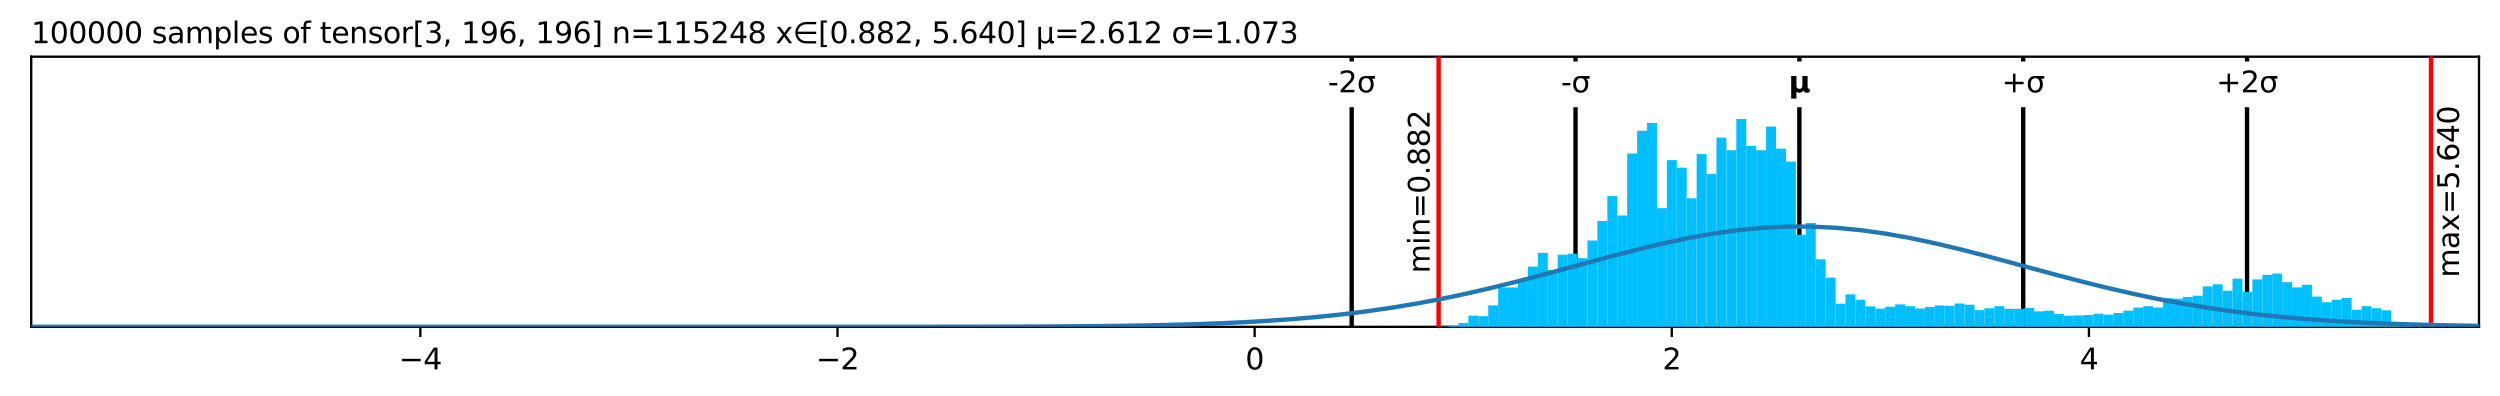 <?xml version="1.0" encoding="utf-8" standalone="no"?>
<!DOCTYPE svg PUBLIC "-//W3C//DTD SVG 1.1//EN"
  "http://www.w3.org/Graphics/SVG/1.1/DTD/svg11.dtd">
<svg xmlns:xlink="http://www.w3.org/1999/xlink" width="856.8pt" height="135.885pt" viewBox="0 0 856.8 135.885" xmlns="http://www.w3.org/2000/svg" version="1.1">
 <defs>
  <style type="text/css">*{stroke-linejoin: round; stroke-linecap: butt}</style>
 </defs>
 <g id="figure_1">
  <g id="patch_1">
   <path d="M 0 135.885 
L 856.8 135.885 
L 856.8 0 
L 0 0 
z
" style="fill: #ffffff"/>
  </g>
  <g id="axes_1">
   <g id="patch_2">
    <path d="M 10.7 112.007 
L 849.6 112.007 
L 849.6 19.427 
L 10.7 19.427 
z
" style="fill: #ffffff"/>
   </g>
   <g id="matplotlib.axis_1">
    <g id="xtick_1">
     <g id="line2d_1">
      <defs>
       <path id="m7f419ce6a4" d="M 0 0 
L 0 3.5 
" style="stroke: #000000; stroke-width: 0.8"/>
      </defs>
      <g>
       <use xlink:href="#m7f419ce6a4" x="144.058" y="112.007" style="stroke: #000000; stroke-width: 0.8"/>
      </g>
     </g>
     <g id="text_1">
      <!-- −4 -->
      <g transform="translate(136.687 126.605) scale(0.1 -0.1)">
       <defs>
        <path id="DejaVuSans-2212" d="M 678 2272 
L 4684 2272 
L 4684 1741 
L 678 1741 
L 678 2272 
z
" transform="scale(0.016)"/>
        <path id="DejaVuSans-34" d="M 2419 4116 
L 825 1625 
L 2419 1625 
L 2419 4116 
z
M 2253 4666 
L 3047 4666 
L 3047 1625 
L 3713 1625 
L 3713 1100 
L 3047 1100 
L 3047 0 
L 2419 0 
L 2419 1100 
L 313 1100 
L 313 1709 
L 2253 4666 
z
" transform="scale(0.016)"/>
       </defs>
       <use xlink:href="#DejaVuSans-2212"/>
       <use xlink:href="#DejaVuSans-34" x="83.789"/>
      </g>
     </g>
    </g>
    <g id="xtick_2">
     <g id="line2d_2">
      <g>
       <use xlink:href="#m7f419ce6a4" x="287.023" y="112.007" style="stroke: #000000; stroke-width: 0.8"/>
      </g>
     </g>
     <g id="text_2">
      <!-- −2 -->
      <g transform="translate(279.652 126.605) scale(0.1 -0.1)">
       <defs>
        <path id="DejaVuSans-32" d="M 1228 531 
L 3431 531 
L 3431 0 
L 469 0 
L 469 531 
Q 828 903 1448 1529 
Q 2069 2156 2228 2338 
Q 2531 2678 2651 2914 
Q 2772 3150 2772 3378 
Q 2772 3750 2511 3984 
Q 2250 4219 1831 4219 
Q 1534 4219 1204 4116 
Q 875 4013 500 3803 
L 500 4441 
Q 881 4594 1212 4672 
Q 1544 4750 1819 4750 
Q 2544 4750 2975 4387 
Q 3406 4025 3406 3419 
Q 3406 3131 3298 2873 
Q 3191 2616 2906 2266 
Q 2828 2175 2409 1742 
Q 1991 1309 1228 531 
z
" transform="scale(0.016)"/>
       </defs>
       <use xlink:href="#DejaVuSans-2212"/>
       <use xlink:href="#DejaVuSans-32" x="83.789"/>
      </g>
     </g>
    </g>
    <g id="xtick_3">
     <g id="line2d_3">
      <g>
       <use xlink:href="#m7f419ce6a4" x="429.989" y="112.007" style="stroke: #000000; stroke-width: 0.8"/>
      </g>
     </g>
     <g id="text_3">
      <!-- 0 -->
      <g transform="translate(426.807 126.605) scale(0.1 -0.1)">
       <defs>
        <path id="DejaVuSans-30" d="M 2034 4250 
Q 1547 4250 1301 3770 
Q 1056 3291 1056 2328 
Q 1056 1369 1301 889 
Q 1547 409 2034 409 
Q 2525 409 2770 889 
Q 3016 1369 3016 2328 
Q 3016 3291 2770 3770 
Q 2525 4250 2034 4250 
z
M 2034 4750 
Q 2819 4750 3233 4129 
Q 3647 3509 3647 2328 
Q 3647 1150 3233 529 
Q 2819 -91 2034 -91 
Q 1250 -91 836 529 
Q 422 1150 422 2328 
Q 422 3509 836 4129 
Q 1250 4750 2034 4750 
z
" transform="scale(0.016)"/>
       </defs>
       <use xlink:href="#DejaVuSans-30"/>
      </g>
     </g>
    </g>
    <g id="xtick_4">
     <g id="line2d_4">
      <g>
       <use xlink:href="#m7f419ce6a4" x="572.954" y="112.007" style="stroke: #000000; stroke-width: 0.8"/>
      </g>
     </g>
     <g id="text_4">
      <!-- 2 -->
      <g transform="translate(569.773 126.605) scale(0.1 -0.1)">
       <use xlink:href="#DejaVuSans-32"/>
      </g>
     </g>
    </g>
    <g id="xtick_5">
     <g id="line2d_5">
      <g>
       <use xlink:href="#m7f419ce6a4" x="715.919" y="112.007" style="stroke: #000000; stroke-width: 0.8"/>
      </g>
     </g>
     <g id="text_5">
      <!-- 4 -->
      <g transform="translate(712.738 126.605) scale(0.1 -0.1)">
       <use xlink:href="#DejaVuSans-34"/>
      </g>
     </g>
    </g>
   </g>
   <g id="matplotlib.axis_2"/>
   <g id="line2d_6">
    <path d="M 463.251 112.007 
L 463.251 19.427 
" clip-path="url(#pe2a850ac14)" style="fill: none; stroke: #000000; stroke-width: 1.5; stroke-linecap: square"/>
   </g>
   <g id="line2d_7">
    <path d="M 539.965 112.007 
L 539.965 19.427 
" clip-path="url(#pe2a850ac14)" style="fill: none; stroke: #000000; stroke-width: 1.5; stroke-linecap: square"/>
   </g>
   <g id="line2d_8">
    <path d="M 616.679 112.007 
L 616.679 19.427 
" clip-path="url(#pe2a850ac14)" style="fill: none; stroke: #000000; stroke-width: 1.5; stroke-linecap: square"/>
   </g>
   <g id="line2d_9">
    <path d="M 693.393 112.007 
L 693.393 19.427 
" clip-path="url(#pe2a850ac14)" style="fill: none; stroke: #000000; stroke-width: 1.5; stroke-linecap: square"/>
   </g>
   <g id="line2d_10">
    <path d="M 770.107 112.007 
L 770.107 19.427 
" clip-path="url(#pe2a850ac14)" style="fill: none; stroke: #000000; stroke-width: 1.5; stroke-linecap: square"/>
   </g>
   <g id="patch_3">
    <path d="M 10.7 112.007 
L 10.7 19.427 
" style="fill: none; stroke: #000000; stroke-width: 0.8; stroke-linejoin: miter; stroke-linecap: square"/>
   </g>
   <g id="patch_4">
    <path d="M 849.6 112.007 
L 849.6 19.427 
" style="fill: none; stroke: #000000; stroke-width: 0.8; stroke-linejoin: miter; stroke-linecap: square"/>
   </g>
   <g id="patch_5">
    <path d="M 10.7 112.007 
L 849.6 112.007 
" style="fill: none; stroke: #000000; stroke-width: 0.8; stroke-linejoin: miter; stroke-linecap: square"/>
   </g>
   <g id="patch_6">
    <path d="M 10.7 19.427 
L 849.6 19.427 
" style="fill: none; stroke: #000000; stroke-width: 0.8; stroke-linejoin: miter; stroke-linecap: square"/>
   </g>
   <g id="text_6">
    <g id="patch_7">
     <path d="M 495.043 93.649 
L 495.043 37.785 
Q 495.043 34.785 492.043 34.785 
L 482.365 34.785 
Q 479.365 34.785 479.365 37.785 
L 479.365 93.649 
Q 479.365 96.649 482.365 96.649 
L 492.043 96.649 
Q 495.043 96.649 495.043 93.649 
z
" style="fill: #ffffff"/>
    </g>
    <!-- min=0.882 -->
    <g transform="translate(489.964 93.649) rotate(-90) scale(0.1 -0.1)">
     <defs>
      <path id="DejaVuSans-6d" d="M 3328 2828 
Q 3544 3216 3844 3400 
Q 4144 3584 4550 3584 
Q 5097 3584 5394 3201 
Q 5691 2819 5691 2113 
L 5691 0 
L 5113 0 
L 5113 2094 
Q 5113 2597 4934 2840 
Q 4756 3084 4391 3084 
Q 3944 3084 3684 2787 
Q 3425 2491 3425 1978 
L 3425 0 
L 2847 0 
L 2847 2094 
Q 2847 2600 2669 2842 
Q 2491 3084 2119 3084 
Q 1678 3084 1418 2786 
Q 1159 2488 1159 1978 
L 1159 0 
L 581 0 
L 581 3500 
L 1159 3500 
L 1159 2956 
Q 1356 3278 1631 3431 
Q 1906 3584 2284 3584 
Q 2666 3584 2933 3390 
Q 3200 3197 3328 2828 
z
" transform="scale(0.016)"/>
      <path id="DejaVuSans-69" d="M 603 3500 
L 1178 3500 
L 1178 0 
L 603 0 
L 603 3500 
z
M 603 4863 
L 1178 4863 
L 1178 4134 
L 603 4134 
L 603 4863 
z
" transform="scale(0.016)"/>
      <path id="DejaVuSans-6e" d="M 3513 2113 
L 3513 0 
L 2938 0 
L 2938 2094 
Q 2938 2591 2744 2837 
Q 2550 3084 2163 3084 
Q 1697 3084 1428 2787 
Q 1159 2491 1159 1978 
L 1159 0 
L 581 0 
L 581 3500 
L 1159 3500 
L 1159 2956 
Q 1366 3272 1645 3428 
Q 1925 3584 2291 3584 
Q 2894 3584 3203 3211 
Q 3513 2838 3513 2113 
z
" transform="scale(0.016)"/>
      <path id="DejaVuSans-3d" d="M 678 2906 
L 4684 2906 
L 4684 2381 
L 678 2381 
L 678 2906 
z
M 678 1631 
L 4684 1631 
L 4684 1100 
L 678 1100 
L 678 1631 
z
" transform="scale(0.016)"/>
      <path id="DejaVuSans-2e" d="M 684 794 
L 1344 794 
L 1344 0 
L 684 0 
L 684 794 
z
" transform="scale(0.016)"/>
      <path id="DejaVuSans-38" d="M 2034 2216 
Q 1584 2216 1326 1975 
Q 1069 1734 1069 1313 
Q 1069 891 1326 650 
Q 1584 409 2034 409 
Q 2484 409 2743 651 
Q 3003 894 3003 1313 
Q 3003 1734 2745 1975 
Q 2488 2216 2034 2216 
z
M 1403 2484 
Q 997 2584 770 2862 
Q 544 3141 544 3541 
Q 544 4100 942 4425 
Q 1341 4750 2034 4750 
Q 2731 4750 3128 4425 
Q 3525 4100 3525 3541 
Q 3525 3141 3298 2862 
Q 3072 2584 2669 2484 
Q 3125 2378 3379 2068 
Q 3634 1759 3634 1313 
Q 3634 634 3220 271 
Q 2806 -91 2034 -91 
Q 1263 -91 848 271 
Q 434 634 434 1313 
Q 434 1759 690 2068 
Q 947 2378 1403 2484 
z
M 1172 3481 
Q 1172 3119 1398 2916 
Q 1625 2713 2034 2713 
Q 2441 2713 2670 2916 
Q 2900 3119 2900 3481 
Q 2900 3844 2670 4047 
Q 2441 4250 2034 4250 
Q 1625 4250 1398 4047 
Q 1172 3844 1172 3481 
z
" transform="scale(0.016)"/>
     </defs>
     <use xlink:href="#DejaVuSans-6d"/>
     <use xlink:href="#DejaVuSans-69" x="97.412"/>
     <use xlink:href="#DejaVuSans-6e" x="125.195"/>
     <use xlink:href="#DejaVuSans-3d" x="188.574"/>
     <use xlink:href="#DejaVuSans-30" x="272.363"/>
     <use xlink:href="#DejaVuSans-2e" x="335.986"/>
     <use xlink:href="#DejaVuSans-38" x="367.773"/>
     <use xlink:href="#DejaVuSans-38" x="431.396"/>
     <use xlink:href="#DejaVuSans-32" x="495.02"/>
    </g>
   </g>
   <g id="text_7">
    <g id="patch_8">
     <path d="M 847.829 95.115 
L 847.829 36.319 
Q 847.829 33.319 844.829 33.319 
L 835.151 33.319 
Q 832.151 33.319 832.151 36.319 
L 832.151 95.115 
Q 832.151 98.115 835.151 98.115 
L 844.829 98.115 
Q 847.829 98.115 847.829 95.115 
z
" style="fill: #ffffff"/>
    </g>
    <!-- max=5.640 -->
    <g transform="translate(842.749 95.115) rotate(-90) scale(0.1 -0.1)">
     <defs>
      <path id="DejaVuSans-61" d="M 2194 1759 
Q 1497 1759 1228 1600 
Q 959 1441 959 1056 
Q 959 750 1161 570 
Q 1363 391 1709 391 
Q 2188 391 2477 730 
Q 2766 1069 2766 1631 
L 2766 1759 
L 2194 1759 
z
M 3341 1997 
L 3341 0 
L 2766 0 
L 2766 531 
Q 2569 213 2275 61 
Q 1981 -91 1556 -91 
Q 1019 -91 701 211 
Q 384 513 384 1019 
Q 384 1609 779 1909 
Q 1175 2209 1959 2209 
L 2766 2209 
L 2766 2266 
Q 2766 2663 2505 2880 
Q 2244 3097 1772 3097 
Q 1472 3097 1187 3025 
Q 903 2953 641 2809 
L 641 3341 
Q 956 3463 1253 3523 
Q 1550 3584 1831 3584 
Q 2591 3584 2966 3190 
Q 3341 2797 3341 1997 
z
" transform="scale(0.016)"/>
      <path id="DejaVuSans-78" d="M 3513 3500 
L 2247 1797 
L 3578 0 
L 2900 0 
L 1881 1375 
L 863 0 
L 184 0 
L 1544 1831 
L 300 3500 
L 978 3500 
L 1906 2253 
L 2834 3500 
L 3513 3500 
z
" transform="scale(0.016)"/>
      <path id="DejaVuSans-35" d="M 691 4666 
L 3169 4666 
L 3169 4134 
L 1269 4134 
L 1269 2991 
Q 1406 3038 1543 3061 
Q 1681 3084 1819 3084 
Q 2600 3084 3056 2656 
Q 3513 2228 3513 1497 
Q 3513 744 3044 326 
Q 2575 -91 1722 -91 
Q 1428 -91 1123 -41 
Q 819 9 494 109 
L 494 744 
Q 775 591 1075 516 
Q 1375 441 1709 441 
Q 2250 441 2565 725 
Q 2881 1009 2881 1497 
Q 2881 1984 2565 2268 
Q 2250 2553 1709 2553 
Q 1456 2553 1204 2497 
Q 953 2441 691 2322 
L 691 4666 
z
" transform="scale(0.016)"/>
      <path id="DejaVuSans-36" d="M 2113 2584 
Q 1688 2584 1439 2293 
Q 1191 2003 1191 1497 
Q 1191 994 1439 701 
Q 1688 409 2113 409 
Q 2538 409 2786 701 
Q 3034 994 3034 1497 
Q 3034 2003 2786 2293 
Q 2538 2584 2113 2584 
z
M 3366 4563 
L 3366 3988 
Q 3128 4100 2886 4159 
Q 2644 4219 2406 4219 
Q 1781 4219 1451 3797 
Q 1122 3375 1075 2522 
Q 1259 2794 1537 2939 
Q 1816 3084 2150 3084 
Q 2853 3084 3261 2657 
Q 3669 2231 3669 1497 
Q 3669 778 3244 343 
Q 2819 -91 2113 -91 
Q 1303 -91 875 529 
Q 447 1150 447 2328 
Q 447 3434 972 4092 
Q 1497 4750 2381 4750 
Q 2619 4750 2861 4703 
Q 3103 4656 3366 4563 
z
" transform="scale(0.016)"/>
     </defs>
     <use xlink:href="#DejaVuSans-6d"/>
     <use xlink:href="#DejaVuSans-61" x="97.412"/>
     <use xlink:href="#DejaVuSans-78" x="158.691"/>
     <use xlink:href="#DejaVuSans-3d" x="217.871"/>
     <use xlink:href="#DejaVuSans-35" x="301.66"/>
     <use xlink:href="#DejaVuSans-2e" x="365.283"/>
     <use xlink:href="#DejaVuSans-36" x="397.07"/>
     <use xlink:href="#DejaVuSans-34" x="460.693"/>
     <use xlink:href="#DejaVuSans-30" x="524.316"/>
    </g>
   </g>
   <g id="text_8">
    <!-- 100000 samples of tensor[3, 196, 196] n=115248 x∈[0.882, 5.640] μ=2.612 σ=1.073 -->
    <g transform="translate(10.7 14.798) scale(0.1 -0.1)">
     <defs>
      <path id="DejaVuSans-31" d="M 794 531 
L 1825 531 
L 1825 4091 
L 703 3866 
L 703 4441 
L 1819 4666 
L 2450 4666 
L 2450 531 
L 3481 531 
L 3481 0 
L 794 0 
L 794 531 
z
" transform="scale(0.016)"/>
      <path id="DejaVuSans-20" transform="scale(0.016)"/>
      <path id="DejaVuSans-73" d="M 2834 3397 
L 2834 2853 
Q 2591 2978 2328 3040 
Q 2066 3103 1784 3103 
Q 1356 3103 1142 2972 
Q 928 2841 928 2578 
Q 928 2378 1081 2264 
Q 1234 2150 1697 2047 
L 1894 2003 
Q 2506 1872 2764 1633 
Q 3022 1394 3022 966 
Q 3022 478 2636 193 
Q 2250 -91 1575 -91 
Q 1294 -91 989 -36 
Q 684 19 347 128 
L 347 722 
Q 666 556 975 473 
Q 1284 391 1588 391 
Q 1994 391 2212 530 
Q 2431 669 2431 922 
Q 2431 1156 2273 1281 
Q 2116 1406 1581 1522 
L 1381 1569 
Q 847 1681 609 1914 
Q 372 2147 372 2553 
Q 372 3047 722 3315 
Q 1072 3584 1716 3584 
Q 2034 3584 2315 3537 
Q 2597 3491 2834 3397 
z
" transform="scale(0.016)"/>
      <path id="DejaVuSans-70" d="M 1159 525 
L 1159 -1331 
L 581 -1331 
L 581 3500 
L 1159 3500 
L 1159 2969 
Q 1341 3281 1617 3432 
Q 1894 3584 2278 3584 
Q 2916 3584 3314 3078 
Q 3713 2572 3713 1747 
Q 3713 922 3314 415 
Q 2916 -91 2278 -91 
Q 1894 -91 1617 61 
Q 1341 213 1159 525 
z
M 3116 1747 
Q 3116 2381 2855 2742 
Q 2594 3103 2138 3103 
Q 1681 3103 1420 2742 
Q 1159 2381 1159 1747 
Q 1159 1113 1420 752 
Q 1681 391 2138 391 
Q 2594 391 2855 752 
Q 3116 1113 3116 1747 
z
" transform="scale(0.016)"/>
      <path id="DejaVuSans-6c" d="M 603 4863 
L 1178 4863 
L 1178 0 
L 603 0 
L 603 4863 
z
" transform="scale(0.016)"/>
      <path id="DejaVuSans-65" d="M 3597 1894 
L 3597 1613 
L 953 1613 
Q 991 1019 1311 708 
Q 1631 397 2203 397 
Q 2534 397 2845 478 
Q 3156 559 3463 722 
L 3463 178 
Q 3153 47 2828 -22 
Q 2503 -91 2169 -91 
Q 1331 -91 842 396 
Q 353 884 353 1716 
Q 353 2575 817 3079 
Q 1281 3584 2069 3584 
Q 2775 3584 3186 3129 
Q 3597 2675 3597 1894 
z
M 3022 2063 
Q 3016 2534 2758 2815 
Q 2500 3097 2075 3097 
Q 1594 3097 1305 2825 
Q 1016 2553 972 2059 
L 3022 2063 
z
" transform="scale(0.016)"/>
      <path id="DejaVuSans-6f" d="M 1959 3097 
Q 1497 3097 1228 2736 
Q 959 2375 959 1747 
Q 959 1119 1226 758 
Q 1494 397 1959 397 
Q 2419 397 2687 759 
Q 2956 1122 2956 1747 
Q 2956 2369 2687 2733 
Q 2419 3097 1959 3097 
z
M 1959 3584 
Q 2709 3584 3137 3096 
Q 3566 2609 3566 1747 
Q 3566 888 3137 398 
Q 2709 -91 1959 -91 
Q 1206 -91 779 398 
Q 353 888 353 1747 
Q 353 2609 779 3096 
Q 1206 3584 1959 3584 
z
" transform="scale(0.016)"/>
      <path id="DejaVuSans-66" d="M 2375 4863 
L 2375 4384 
L 1825 4384 
Q 1516 4384 1395 4259 
Q 1275 4134 1275 3809 
L 1275 3500 
L 2222 3500 
L 2222 3053 
L 1275 3053 
L 1275 0 
L 697 0 
L 697 3053 
L 147 3053 
L 147 3500 
L 697 3500 
L 697 3744 
Q 697 4328 969 4595 
Q 1241 4863 1831 4863 
L 2375 4863 
z
" transform="scale(0.016)"/>
      <path id="DejaVuSans-74" d="M 1172 4494 
L 1172 3500 
L 2356 3500 
L 2356 3053 
L 1172 3053 
L 1172 1153 
Q 1172 725 1289 603 
Q 1406 481 1766 481 
L 2356 481 
L 2356 0 
L 1766 0 
Q 1100 0 847 248 
Q 594 497 594 1153 
L 594 3053 
L 172 3053 
L 172 3500 
L 594 3500 
L 594 4494 
L 1172 4494 
z
" transform="scale(0.016)"/>
      <path id="DejaVuSans-72" d="M 2631 2963 
Q 2534 3019 2420 3045 
Q 2306 3072 2169 3072 
Q 1681 3072 1420 2755 
Q 1159 2438 1159 1844 
L 1159 0 
L 581 0 
L 581 3500 
L 1159 3500 
L 1159 2956 
Q 1341 3275 1631 3429 
Q 1922 3584 2338 3584 
Q 2397 3584 2469 3576 
Q 2541 3569 2628 3553 
L 2631 2963 
z
" transform="scale(0.016)"/>
      <path id="DejaVuSans-5b" d="M 550 4863 
L 1875 4863 
L 1875 4416 
L 1125 4416 
L 1125 -397 
L 1875 -397 
L 1875 -844 
L 550 -844 
L 550 4863 
z
" transform="scale(0.016)"/>
      <path id="DejaVuSans-33" d="M 2597 2516 
Q 3050 2419 3304 2112 
Q 3559 1806 3559 1356 
Q 3559 666 3084 287 
Q 2609 -91 1734 -91 
Q 1441 -91 1130 -33 
Q 819 25 488 141 
L 488 750 
Q 750 597 1062 519 
Q 1375 441 1716 441 
Q 2309 441 2620 675 
Q 2931 909 2931 1356 
Q 2931 1769 2642 2001 
Q 2353 2234 1838 2234 
L 1294 2234 
L 1294 2753 
L 1863 2753 
Q 2328 2753 2575 2939 
Q 2822 3125 2822 3475 
Q 2822 3834 2567 4026 
Q 2313 4219 1838 4219 
Q 1578 4219 1281 4162 
Q 984 4106 628 3988 
L 628 4550 
Q 988 4650 1302 4700 
Q 1616 4750 1894 4750 
Q 2613 4750 3031 4423 
Q 3450 4097 3450 3541 
Q 3450 3153 3228 2886 
Q 3006 2619 2597 2516 
z
" transform="scale(0.016)"/>
      <path id="DejaVuSans-2c" d="M 750 794 
L 1409 794 
L 1409 256 
L 897 -744 
L 494 -744 
L 750 256 
L 750 794 
z
" transform="scale(0.016)"/>
      <path id="DejaVuSans-39" d="M 703 97 
L 703 672 
Q 941 559 1184 500 
Q 1428 441 1663 441 
Q 2288 441 2617 861 
Q 2947 1281 2994 2138 
Q 2813 1869 2534 1725 
Q 2256 1581 1919 1581 
Q 1219 1581 811 2004 
Q 403 2428 403 3163 
Q 403 3881 828 4315 
Q 1253 4750 1959 4750 
Q 2769 4750 3195 4129 
Q 3622 3509 3622 2328 
Q 3622 1225 3098 567 
Q 2575 -91 1691 -91 
Q 1453 -91 1209 -44 
Q 966 3 703 97 
z
M 1959 2075 
Q 2384 2075 2632 2365 
Q 2881 2656 2881 3163 
Q 2881 3666 2632 3958 
Q 2384 4250 1959 4250 
Q 1534 4250 1286 3958 
Q 1038 3666 1038 3163 
Q 1038 2656 1286 2365 
Q 1534 2075 1959 2075 
z
" transform="scale(0.016)"/>
      <path id="DejaVuSans-5d" d="M 1947 4863 
L 1947 -844 
L 622 -844 
L 622 -397 
L 1369 -397 
L 1369 4416 
L 622 4416 
L 622 4863 
L 1947 4863 
z
" transform="scale(0.016)"/>
      <path id="DejaVuSans-2208" d="M 1072 1959 
Q 1094 1728 1291 1353 
Q 1522 919 1959 675 
Q 2388 438 2850 434 
L 5028 434 
L 5028 -63 
L 2850 -63 
Q 2250 -63 1695 246 
Q 1141 556 844 1106 
Q 547 1656 547 2241 
Q 547 2819 844 3369 
Q 1141 3919 1695 4231 
Q 2250 4544 2850 4544 
L 5028 4544 
L 5028 4047 
L 2850 4047 
Q 2388 4044 1959 3803 
Q 1525 3556 1291 3125 
Q 1091 2750 1063 2459 
L 5028 2459 
L 5028 1959 
L 1072 1959 
z
" transform="scale(0.016)"/>
      <path id="DejaVuSans-3bc" d="M 544 -1331 
L 544 3500 
L 1119 3500 
L 1119 1325 
Q 1119 872 1334 640 
Q 1550 409 1972 409 
Q 2434 409 2667 671 
Q 2900 934 2900 1459 
L 2900 3500 
L 3475 3500 
L 3475 806 
Q 3475 619 3529 530 
Q 3584 441 3700 441 
Q 3728 441 3778 458 
Q 3828 475 3916 513 
L 3916 50 
Q 3788 -22 3673 -56 
Q 3559 -91 3450 -91 
Q 3234 -91 3106 31 
Q 2978 153 2931 403 
Q 2775 156 2548 32 
Q 2322 -91 2016 -91 
Q 1697 -91 1473 31 
Q 1250 153 1119 397 
L 1119 -1331 
L 544 -1331 
z
" transform="scale(0.016)"/>
      <path id="DejaVuSans-3c3" d="M 1959 3044 
Q 1484 3044 1228 2700 
Q 959 2341 959 1747 
Q 959 1119 1226 758 
Q 1494 397 1959 397 
Q 2419 397 2687 759 
Q 2956 1122 2956 1747 
Q 2956 2319 2688 2700 
Q 2441 3044 1959 3044 
z
M 1959 3500 
L 3869 3500 
L 3869 2925 
L 3225 2925 
Q 3566 2438 3566 1747 
Q 3566 888 3138 400 
Q 2709 -91 1959 -91 
Q 1206 -91 781 400 
Q 353 888 353 1747 
Q 353 2613 781 3097 
Q 1134 3500 1959 3500 
z
" transform="scale(0.016)"/>
      <path id="DejaVuSans-37" d="M 525 4666 
L 3525 4666 
L 3525 4397 
L 1831 0 
L 1172 0 
L 2766 4134 
L 525 4134 
L 525 4666 
z
" transform="scale(0.016)"/>
     </defs>
     <use xlink:href="#DejaVuSans-31"/>
     <use xlink:href="#DejaVuSans-30" x="63.623"/>
     <use xlink:href="#DejaVuSans-30" x="127.246"/>
     <use xlink:href="#DejaVuSans-30" x="190.869"/>
     <use xlink:href="#DejaVuSans-30" x="254.492"/>
     <use xlink:href="#DejaVuSans-30" x="318.115"/>
     <use xlink:href="#DejaVuSans-20" x="381.738"/>
     <use xlink:href="#DejaVuSans-73" x="413.525"/>
     <use xlink:href="#DejaVuSans-61" x="465.625"/>
     <use xlink:href="#DejaVuSans-6d" x="526.904"/>
     <use xlink:href="#DejaVuSans-70" x="624.316"/>
     <use xlink:href="#DejaVuSans-6c" x="687.793"/>
     <use xlink:href="#DejaVuSans-65" x="715.576"/>
     <use xlink:href="#DejaVuSans-73" x="777.1"/>
     <use xlink:href="#DejaVuSans-20" x="829.199"/>
     <use xlink:href="#DejaVuSans-6f" x="860.986"/>
     <use xlink:href="#DejaVuSans-66" x="922.168"/>
     <use xlink:href="#DejaVuSans-20" x="957.373"/>
     <use xlink:href="#DejaVuSans-74" x="989.16"/>
     <use xlink:href="#DejaVuSans-65" x="1028.369"/>
     <use xlink:href="#DejaVuSans-6e" x="1089.893"/>
     <use xlink:href="#DejaVuSans-73" x="1153.271"/>
     <use xlink:href="#DejaVuSans-6f" x="1205.371"/>
     <use xlink:href="#DejaVuSans-72" x="1266.553"/>
     <use xlink:href="#DejaVuSans-5b" x="1307.666"/>
     <use xlink:href="#DejaVuSans-33" x="1346.68"/>
     <use xlink:href="#DejaVuSans-2c" x="1410.303"/>
     <use xlink:href="#DejaVuSans-20" x="1442.09"/>
     <use xlink:href="#DejaVuSans-31" x="1473.877"/>
     <use xlink:href="#DejaVuSans-39" x="1537.5"/>
     <use xlink:href="#DejaVuSans-36" x="1601.123"/>
     <use xlink:href="#DejaVuSans-2c" x="1664.746"/>
     <use xlink:href="#DejaVuSans-20" x="1696.533"/>
     <use xlink:href="#DejaVuSans-31" x="1728.32"/>
     <use xlink:href="#DejaVuSans-39" x="1791.943"/>
     <use xlink:href="#DejaVuSans-36" x="1855.566"/>
     <use xlink:href="#DejaVuSans-5d" x="1919.189"/>
     <use xlink:href="#DejaVuSans-20" x="1958.203"/>
     <use xlink:href="#DejaVuSans-6e" x="1989.99"/>
     <use xlink:href="#DejaVuSans-3d" x="2053.369"/>
     <use xlink:href="#DejaVuSans-31" x="2137.158"/>
     <use xlink:href="#DejaVuSans-31" x="2200.781"/>
     <use xlink:href="#DejaVuSans-35" x="2264.404"/>
     <use xlink:href="#DejaVuSans-32" x="2328.027"/>
     <use xlink:href="#DejaVuSans-34" x="2391.65"/>
     <use xlink:href="#DejaVuSans-38" x="2455.273"/>
     <use xlink:href="#DejaVuSans-20" x="2518.896"/>
     <use xlink:href="#DejaVuSans-78" x="2550.684"/>
     <use xlink:href="#DejaVuSans-2208" x="2609.863"/>
     <use xlink:href="#DejaVuSans-5b" x="2696.973"/>
     <use xlink:href="#DejaVuSans-30" x="2735.986"/>
     <use xlink:href="#DejaVuSans-2e" x="2799.609"/>
     <use xlink:href="#DejaVuSans-38" x="2831.396"/>
     <use xlink:href="#DejaVuSans-38" x="2895.02"/>
     <use xlink:href="#DejaVuSans-32" x="2958.643"/>
     <use xlink:href="#DejaVuSans-2c" x="3022.266"/>
     <use xlink:href="#DejaVuSans-20" x="3054.053"/>
     <use xlink:href="#DejaVuSans-35" x="3085.84"/>
     <use xlink:href="#DejaVuSans-2e" x="3149.463"/>
     <use xlink:href="#DejaVuSans-36" x="3181.25"/>
     <use xlink:href="#DejaVuSans-34" x="3244.873"/>
     <use xlink:href="#DejaVuSans-30" x="3308.496"/>
     <use xlink:href="#DejaVuSans-5d" x="3372.119"/>
     <use xlink:href="#DejaVuSans-20" x="3411.133"/>
     <use xlink:href="#DejaVuSans-3bc" x="3442.92"/>
     <use xlink:href="#DejaVuSans-3d" x="3506.543"/>
     <use xlink:href="#DejaVuSans-32" x="3590.332"/>
     <use xlink:href="#DejaVuSans-2e" x="3653.955"/>
     <use xlink:href="#DejaVuSans-36" x="3685.742"/>
     <use xlink:href="#DejaVuSans-31" x="3749.365"/>
     <use xlink:href="#DejaVuSans-32" x="3812.988"/>
     <use xlink:href="#DejaVuSans-20" x="3876.611"/>
     <use xlink:href="#DejaVuSans-3c3" x="3908.398"/>
     <use xlink:href="#DejaVuSans-3d" x="3971.777"/>
     <use xlink:href="#DejaVuSans-31" x="4055.566"/>
     <use xlink:href="#DejaVuSans-2e" x="4119.189"/>
     <use xlink:href="#DejaVuSans-30" x="4150.977"/>
     <use xlink:href="#DejaVuSans-37" x="4214.6"/>
     <use xlink:href="#DejaVuSans-33" x="4278.223"/>
    </g>
   </g>
   <g id="patch_9">
    <path d="M 493.043 112.007 
L 496.444 112.007 
L 496.444 111.91 
L 493.043 111.91 
z
" clip-path="url(#pe2a850ac14)" style="fill: #00bfff"/>
   </g>
   <g id="patch_10">
    <path d="M 496.444 112.007 
L 499.845 112.007 
L 499.845 111.54 
L 496.444 111.54 
z
" clip-path="url(#pe2a850ac14)" style="fill: #00bfff"/>
   </g>
   <g id="patch_11">
    <path d="M 499.845 112.007 
L 503.247 112.007 
L 503.247 110.723 
L 499.845 110.723 
z
" clip-path="url(#pe2a850ac14)" style="fill: #00bfff"/>
   </g>
   <g id="patch_12">
    <path d="M 503.247 112.007 
L 506.648 112.007 
L 506.648 108.195 
L 503.247 108.195 
z
" clip-path="url(#pe2a850ac14)" style="fill: #00bfff"/>
   </g>
   <g id="patch_13">
    <path d="M 506.648 112.007 
L 510.049 112.007 
L 510.049 108.37 
L 506.648 108.37 
z
" clip-path="url(#pe2a850ac14)" style="fill: #00bfff"/>
   </g>
   <g id="patch_14">
    <path d="M 510.049 112.007 
L 513.45 112.007 
L 513.45 104.636 
L 510.049 104.636 
z
" clip-path="url(#pe2a850ac14)" style="fill: #00bfff"/>
   </g>
   <g id="patch_15">
    <path d="M 513.45 112.007 
L 516.851 112.007 
L 516.851 98.511 
L 513.45 98.511 
z
" clip-path="url(#pe2a850ac14)" style="fill: #00bfff"/>
   </g>
   <g id="patch_16">
    <path d="M 516.851 112.007 
L 520.252 112.007 
L 520.252 98.511 
L 516.851 98.511 
z
" clip-path="url(#pe2a850ac14)" style="fill: #00bfff"/>
   </g>
   <g id="patch_17">
    <path d="M 520.252 112.007 
L 523.653 112.007 
L 523.653 95.944 
L 520.252 95.944 
z
" clip-path="url(#pe2a850ac14)" style="fill: #00bfff"/>
   </g>
   <g id="patch_18">
    <path d="M 523.653 112.007 
L 527.054 112.007 
L 527.054 91.393 
L 523.653 91.393 
z
" clip-path="url(#pe2a850ac14)" style="fill: #00bfff"/>
   </g>
   <g id="patch_19">
    <path d="M 527.054 112.007 
L 530.455 112.007 
L 530.455 86.667 
L 527.054 86.667 
z
" clip-path="url(#pe2a850ac14)" style="fill: #00bfff"/>
   </g>
   <g id="patch_20">
    <path d="M 530.455 112.007 
L 533.856 112.007 
L 533.856 92.54 
L 530.455 92.54 
z
" clip-path="url(#pe2a850ac14)" style="fill: #00bfff"/>
   </g>
   <g id="patch_21">
    <path d="M 533.856 112.007 
L 537.257 112.007 
L 537.257 87.309 
L 533.856 87.309 
z
" clip-path="url(#pe2a850ac14)" style="fill: #00bfff"/>
   </g>
   <g id="patch_22">
    <path d="M 537.257 112.007 
L 540.658 112.007 
L 540.658 86.94 
L 537.257 86.94 
z
" clip-path="url(#pe2a850ac14)" style="fill: #00bfff"/>
   </g>
   <g id="patch_23">
    <path d="M 540.658 112.007 
L 544.059 112.007 
L 544.059 88.495 
L 540.658 88.495 
z
" clip-path="url(#pe2a850ac14)" style="fill: #00bfff"/>
   </g>
   <g id="patch_24">
    <path d="M 544.059 112.007 
L 547.461 112.007 
L 547.461 82.447 
L 544.059 82.447 
z
" clip-path="url(#pe2a850ac14)" style="fill: #00bfff"/>
   </g>
   <g id="patch_25">
    <path d="M 547.461 112.007 
L 550.862 112.007 
L 550.862 75.719 
L 547.461 75.719 
z
" clip-path="url(#pe2a850ac14)" style="fill: #00bfff"/>
   </g>
   <g id="patch_26">
    <path d="M 550.862 112.007 
L 554.263 112.007 
L 554.263 67.22 
L 550.862 67.22 
z
" clip-path="url(#pe2a850ac14)" style="fill: #00bfff"/>
   </g>
   <g id="patch_27">
    <path d="M 554.263 112.007 
L 557.664 112.007 
L 557.664 73.852 
L 554.263 73.852 
z
" clip-path="url(#pe2a850ac14)" style="fill: #00bfff"/>
   </g>
   <g id="patch_28">
    <path d="M 557.664 112.007 
L 561.065 112.007 
L 561.065 52.596 
L 557.664 52.596 
z
" clip-path="url(#pe2a850ac14)" style="fill: #00bfff"/>
   </g>
   <g id="patch_29">
    <path d="M 561.065 112.007 
L 564.466 112.007 
L 564.466 44.817 
L 561.065 44.817 
z
" clip-path="url(#pe2a850ac14)" style="fill: #00bfff"/>
   </g>
   <g id="patch_30">
    <path d="M 564.466 112.007 
L 567.867 112.007 
L 567.867 42.134 
L 564.466 42.134 
z
" clip-path="url(#pe2a850ac14)" style="fill: #00bfff"/>
   </g>
   <g id="patch_31">
    <path d="M 567.867 112.007 
L 571.268 112.007 
L 571.268 71.343 
L 567.867 71.343 
z
" clip-path="url(#pe2a850ac14)" style="fill: #00bfff"/>
   </g>
   <g id="patch_32">
    <path d="M 571.268 112.007 
L 574.669 112.007 
L 574.669 54.872 
L 571.268 54.872 
z
" clip-path="url(#pe2a850ac14)" style="fill: #00bfff"/>
   </g>
   <g id="patch_33">
    <path d="M 574.669 112.007 
L 578.07 112.007 
L 578.07 57.497 
L 574.669 57.497 
z
" clip-path="url(#pe2a850ac14)" style="fill: #00bfff"/>
   </g>
   <g id="patch_34">
    <path d="M 578.07 112.007 
L 581.471 112.007 
L 581.471 67.979 
L 578.07 67.979 
z
" clip-path="url(#pe2a850ac14)" style="fill: #00bfff"/>
   </g>
   <g id="patch_35">
    <path d="M 581.471 112.007 
L 584.872 112.007 
L 584.872 52.791 
L 581.471 52.791 
z
" clip-path="url(#pe2a850ac14)" style="fill: #00bfff"/>
   </g>
   <g id="patch_36">
    <path d="M 584.872 112.007 
L 588.273 112.007 
L 588.273 59.597 
L 584.872 59.597 
z
" clip-path="url(#pe2a850ac14)" style="fill: #00bfff"/>
   </g>
   <g id="patch_37">
    <path d="M 588.273 112.007 
L 591.675 112.007 
L 591.675 47.151 
L 588.273 47.151 
z
" clip-path="url(#pe2a850ac14)" style="fill: #00bfff"/>
   </g>
   <g id="patch_38">
    <path d="M 591.675 112.007 
L 595.076 112.007 
L 595.076 51.488 
L 591.675 51.488 
z
" clip-path="url(#pe2a850ac14)" style="fill: #00bfff"/>
   </g>
   <g id="patch_39">
    <path d="M 595.076 112.007 
L 598.477 112.007 
L 598.477 40.792 
L 595.076 40.792 
z
" clip-path="url(#pe2a850ac14)" style="fill: #00bfff"/>
   </g>
   <g id="patch_40">
    <path d="M 598.477 112.007 
L 601.878 112.007 
L 601.878 49.99 
L 598.477 49.99 
z
" clip-path="url(#pe2a850ac14)" style="fill: #00bfff"/>
   </g>
   <g id="patch_41">
    <path d="M 601.878 112.007 
L 605.279 112.007 
L 605.279 51.507 
L 601.878 51.507 
z
" clip-path="url(#pe2a850ac14)" style="fill: #00bfff"/>
   </g>
   <g id="patch_42">
    <path d="M 605.279 112.007 
L 608.68 112.007 
L 608.68 43.359 
L 605.279 43.359 
z
" clip-path="url(#pe2a850ac14)" style="fill: #00bfff"/>
   </g>
   <g id="patch_43">
    <path d="M 608.68 112.007 
L 612.081 112.007 
L 612.081 50.943 
L 608.68 50.943 
z
" clip-path="url(#pe2a850ac14)" style="fill: #00bfff"/>
   </g>
   <g id="patch_44">
    <path d="M 612.081 112.007 
L 615.482 112.007 
L 615.482 55.377 
L 612.081 55.377 
z
" clip-path="url(#pe2a850ac14)" style="fill: #00bfff"/>
   </g>
   <g id="patch_45">
    <path d="M 615.482 112.007 
L 618.883 112.007 
L 618.883 80.444 
L 615.482 80.444 
z
" clip-path="url(#pe2a850ac14)" style="fill: #00bfff"/>
   </g>
   <g id="patch_46">
    <path d="M 618.883 112.007 
L 622.284 112.007 
L 622.284 76.419 
L 618.883 76.419 
z
" clip-path="url(#pe2a850ac14)" style="fill: #00bfff"/>
   </g>
   <g id="patch_47">
    <path d="M 622.284 112.007 
L 625.685 112.007 
L 625.685 88.865 
L 622.284 88.865 
z
" clip-path="url(#pe2a850ac14)" style="fill: #00bfff"/>
   </g>
   <g id="patch_48">
    <path d="M 625.685 112.007 
L 629.086 112.007 
L 629.086 95.146 
L 625.685 95.146 
z
" clip-path="url(#pe2a850ac14)" style="fill: #00bfff"/>
   </g>
   <g id="patch_49">
    <path d="M 629.086 112.007 
L 632.487 112.007 
L 632.487 104.092 
L 629.086 104.092 
z
" clip-path="url(#pe2a850ac14)" style="fill: #00bfff"/>
   </g>
   <g id="patch_50">
    <path d="M 632.487 112.007 
L 635.889 112.007 
L 635.889 100.883 
L 632.487 100.883 
z
" clip-path="url(#pe2a850ac14)" style="fill: #00bfff"/>
   </g>
   <g id="patch_51">
    <path d="M 635.889 112.007 
L 639.29 112.007 
L 639.29 102.75 
L 635.889 102.75 
z
" clip-path="url(#pe2a850ac14)" style="fill: #00bfff"/>
   </g>
   <g id="patch_52">
    <path d="M 639.29 112.007 
L 642.691 112.007 
L 642.691 104.986 
L 639.29 104.986 
z
" clip-path="url(#pe2a850ac14)" style="fill: #00bfff"/>
   </g>
   <g id="patch_53">
    <path d="M 642.691 112.007 
L 646.092 112.007 
L 646.092 105.764 
L 642.691 105.764 
z
" clip-path="url(#pe2a850ac14)" style="fill: #00bfff"/>
   </g>
   <g id="patch_54">
    <path d="M 646.092 112.007 
L 649.493 112.007 
L 649.493 105.123 
L 646.092 105.123 
z
" clip-path="url(#pe2a850ac14)" style="fill: #00bfff"/>
   </g>
   <g id="patch_55">
    <path d="M 649.493 112.007 
L 652.894 112.007 
L 652.894 104.325 
L 649.493 104.325 
z
" clip-path="url(#pe2a850ac14)" style="fill: #00bfff"/>
   </g>
   <g id="patch_56">
    <path d="M 652.894 112.007 
L 656.295 112.007 
L 656.295 104.948 
L 652.894 104.948 
z
" clip-path="url(#pe2a850ac14)" style="fill: #00bfff"/>
   </g>
   <g id="patch_57">
    <path d="M 656.295 112.007 
L 659.696 112.007 
L 659.696 105.745 
L 656.295 105.745 
z
" clip-path="url(#pe2a850ac14)" style="fill: #00bfff"/>
   </g>
   <g id="patch_58">
    <path d="M 659.696 112.007 
L 663.097 112.007 
L 663.097 105.2 
L 659.696 105.2 
z
" clip-path="url(#pe2a850ac14)" style="fill: #00bfff"/>
   </g>
   <g id="patch_59">
    <path d="M 663.097 112.007 
L 666.498 112.007 
L 666.498 104.695 
L 663.097 104.695 
z
" clip-path="url(#pe2a850ac14)" style="fill: #00bfff"/>
   </g>
   <g id="patch_60">
    <path d="M 666.498 112.007 
L 669.899 112.007 
L 669.899 104.792 
L 666.498 104.792 
z
" clip-path="url(#pe2a850ac14)" style="fill: #00bfff"/>
   </g>
   <g id="patch_61">
    <path d="M 669.899 112.007 
L 673.3 112.007 
L 673.3 104.034 
L 669.899 104.034 
z
" clip-path="url(#pe2a850ac14)" style="fill: #00bfff"/>
   </g>
   <g id="patch_62">
    <path d="M 673.3 112.007 
L 676.701 112.007 
L 676.701 104.442 
L 673.3 104.442 
z
" clip-path="url(#pe2a850ac14)" style="fill: #00bfff"/>
   </g>
   <g id="patch_63">
    <path d="M 676.701 112.007 
L 680.103 112.007 
L 680.103 106.27 
L 676.701 106.27 
z
" clip-path="url(#pe2a850ac14)" style="fill: #00bfff"/>
   </g>
   <g id="patch_64">
    <path d="M 680.103 112.007 
L 683.504 112.007 
L 683.504 105.648 
L 680.103 105.648 
z
" clip-path="url(#pe2a850ac14)" style="fill: #00bfff"/>
   </g>
   <g id="patch_65">
    <path d="M 683.504 112.007 
L 686.905 112.007 
L 686.905 104.948 
L 683.504 104.948 
z
" clip-path="url(#pe2a850ac14)" style="fill: #00bfff"/>
   </g>
   <g id="patch_66">
    <path d="M 686.905 112.007 
L 690.306 112.007 
L 690.306 105.862 
L 686.905 105.862 
z
" clip-path="url(#pe2a850ac14)" style="fill: #00bfff"/>
   </g>
   <g id="patch_67">
    <path d="M 690.306 112.007 
L 693.707 112.007 
L 693.707 105.823 
L 690.306 105.823 
z
" clip-path="url(#pe2a850ac14)" style="fill: #00bfff"/>
   </g>
   <g id="patch_68">
    <path d="M 693.707 112.007 
L 697.108 112.007 
L 697.108 105.512 
L 693.707 105.512 
z
" clip-path="url(#pe2a850ac14)" style="fill: #00bfff"/>
   </g>
   <g id="patch_69">
    <path d="M 697.108 112.007 
L 700.509 112.007 
L 700.509 106.698 
L 697.108 106.698 
z
" clip-path="url(#pe2a850ac14)" style="fill: #00bfff"/>
   </g>
   <g id="patch_70">
    <path d="M 700.509 112.007 
L 703.91 112.007 
L 703.91 106.484 
L 700.509 106.484 
z
" clip-path="url(#pe2a850ac14)" style="fill: #00bfff"/>
   </g>
   <g id="patch_71">
    <path d="M 703.91 112.007 
L 707.311 112.007 
L 707.311 107.612 
L 703.91 107.612 
z
" clip-path="url(#pe2a850ac14)" style="fill: #00bfff"/>
   </g>
   <g id="patch_72">
    <path d="M 707.311 112.007 
L 710.712 112.007 
L 710.712 108.195 
L 707.311 108.195 
z
" clip-path="url(#pe2a850ac14)" style="fill: #00bfff"/>
   </g>
   <g id="patch_73">
    <path d="M 710.712 112.007 
L 714.113 112.007 
L 714.113 108.098 
L 710.712 108.098 
z
" clip-path="url(#pe2a850ac14)" style="fill: #00bfff"/>
   </g>
   <g id="patch_74">
    <path d="M 714.113 112.007 
L 717.514 112.007 
L 717.514 107.962 
L 714.113 107.962 
z
" clip-path="url(#pe2a850ac14)" style="fill: #00bfff"/>
   </g>
   <g id="patch_75">
    <path d="M 717.514 112.007 
L 720.915 112.007 
L 720.915 107.534 
L 717.514 107.534 
z
" clip-path="url(#pe2a850ac14)" style="fill: #00bfff"/>
   </g>
   <g id="patch_76">
    <path d="M 720.915 112.007 
L 724.317 112.007 
L 724.317 107.826 
L 720.915 107.826 
z
" clip-path="url(#pe2a850ac14)" style="fill: #00bfff"/>
   </g>
   <g id="patch_77">
    <path d="M 724.317 112.007 
L 727.718 112.007 
L 727.718 107.262 
L 724.317 107.262 
z
" clip-path="url(#pe2a850ac14)" style="fill: #00bfff"/>
   </g>
   <g id="patch_78">
    <path d="M 727.718 112.007 
L 731.119 112.007 
L 731.119 106.464 
L 727.718 106.464 
z
" clip-path="url(#pe2a850ac14)" style="fill: #00bfff"/>
   </g>
   <g id="patch_79">
    <path d="M 731.119 112.007 
L 734.52 112.007 
L 734.52 105.414 
L 731.119 105.414 
z
" clip-path="url(#pe2a850ac14)" style="fill: #00bfff"/>
   </g>
   <g id="patch_80">
    <path d="M 734.52 112.007 
L 737.921 112.007 
L 737.921 104.948 
L 734.52 104.948 
z
" clip-path="url(#pe2a850ac14)" style="fill: #00bfff"/>
   </g>
   <g id="patch_81">
    <path d="M 737.921 112.007 
L 741.322 112.007 
L 741.322 105.395 
L 737.921 105.395 
z
" clip-path="url(#pe2a850ac14)" style="fill: #00bfff"/>
   </g>
   <g id="patch_82">
    <path d="M 741.322 112.007 
L 744.723 112.007 
L 744.723 102.225 
L 741.322 102.225 
z
" clip-path="url(#pe2a850ac14)" style="fill: #00bfff"/>
   </g>
   <g id="patch_83">
    <path d="M 744.723 112.007 
L 748.124 112.007 
L 748.124 102.381 
L 744.723 102.381 
z
" clip-path="url(#pe2a850ac14)" style="fill: #00bfff"/>
   </g>
   <g id="patch_84">
    <path d="M 748.124 112.007 
L 751.525 112.007 
L 751.525 101.758 
L 748.124 101.758 
z
" clip-path="url(#pe2a850ac14)" style="fill: #00bfff"/>
   </g>
   <g id="patch_85">
    <path d="M 751.525 112.007 
L 754.926 112.007 
L 754.926 101.35 
L 751.525 101.35 
z
" clip-path="url(#pe2a850ac14)" style="fill: #00bfff"/>
   </g>
   <g id="patch_86">
    <path d="M 754.926 112.007 
L 758.327 112.007 
L 758.327 98.161 
L 754.926 98.161 
z
" clip-path="url(#pe2a850ac14)" style="fill: #00bfff"/>
   </g>
   <g id="patch_87">
    <path d="M 758.327 112.007 
L 761.728 112.007 
L 761.728 97.422 
L 758.327 97.422 
z
" clip-path="url(#pe2a850ac14)" style="fill: #00bfff"/>
   </g>
   <g id="patch_88">
    <path d="M 761.728 112.007 
L 765.129 112.007 
L 765.129 99.658 
L 761.728 99.658 
z
" clip-path="url(#pe2a850ac14)" style="fill: #00bfff"/>
   </g>
   <g id="patch_89">
    <path d="M 765.129 112.007 
L 768.53 112.007 
L 768.53 95.516 
L 765.129 95.516 
z
" clip-path="url(#pe2a850ac14)" style="fill: #00bfff"/>
   </g>
   <g id="patch_90">
    <path d="M 768.53 112.007 
L 771.932 112.007 
L 771.932 100.008 
L 768.53 100.008 
z
" clip-path="url(#pe2a850ac14)" style="fill: #00bfff"/>
   </g>
   <g id="patch_91">
    <path d="M 771.932 112.007 
L 775.333 112.007 
L 775.333 95.749 
L 771.932 95.749 
z
" clip-path="url(#pe2a850ac14)" style="fill: #00bfff"/>
   </g>
   <g id="patch_92">
    <path d="M 775.333 112.007 
L 778.734 112.007 
L 778.734 94.213 
L 775.333 94.213 
z
" clip-path="url(#pe2a850ac14)" style="fill: #00bfff"/>
   </g>
   <g id="patch_93">
    <path d="M 778.734 112.007 
L 782.135 112.007 
L 782.135 93.766 
L 778.734 93.766 
z
" clip-path="url(#pe2a850ac14)" style="fill: #00bfff"/>
   </g>
   <g id="patch_94">
    <path d="M 782.135 112.007 
L 785.536 112.007 
L 785.536 96.702 
L 782.135 96.702 
z
" clip-path="url(#pe2a850ac14)" style="fill: #00bfff"/>
   </g>
   <g id="patch_95">
    <path d="M 785.536 112.007 
L 788.937 112.007 
L 788.937 98.491 
L 785.536 98.491 
z
" clip-path="url(#pe2a850ac14)" style="fill: #00bfff"/>
   </g>
   <g id="patch_96">
    <path d="M 788.937 112.007 
L 792.338 112.007 
L 792.338 97.616 
L 788.937 97.616 
z
" clip-path="url(#pe2a850ac14)" style="fill: #00bfff"/>
   </g>
   <g id="patch_97">
    <path d="M 792.338 112.007 
L 795.739 112.007 
L 795.739 101.642 
L 792.338 101.642 
z
" clip-path="url(#pe2a850ac14)" style="fill: #00bfff"/>
   </g>
   <g id="patch_98">
    <path d="M 795.739 112.007 
L 799.14 112.007 
L 799.14 103.567 
L 795.739 103.567 
z
" clip-path="url(#pe2a850ac14)" style="fill: #00bfff"/>
   </g>
   <g id="patch_99">
    <path d="M 799.14 112.007 
L 802.541 112.007 
L 802.541 102.731 
L 799.14 102.731 
z
" clip-path="url(#pe2a850ac14)" style="fill: #00bfff"/>
   </g>
   <g id="patch_100">
    <path d="M 802.541 112.007 
L 805.942 112.007 
L 805.942 102.128 
L 802.541 102.128 
z
" clip-path="url(#pe2a850ac14)" style="fill: #00bfff"/>
   </g>
   <g id="patch_101">
    <path d="M 805.942 112.007 
L 809.343 112.007 
L 809.343 106.153 
L 805.942 106.153 
z
" clip-path="url(#pe2a850ac14)" style="fill: #00bfff"/>
   </g>
   <g id="patch_102">
    <path d="M 809.343 112.007 
L 812.744 112.007 
L 812.744 104.948 
L 809.343 104.948 
z
" clip-path="url(#pe2a850ac14)" style="fill: #00bfff"/>
   </g>
   <g id="patch_103">
    <path d="M 812.745 112.007 
L 816.146 112.007 
L 816.146 105.648 
L 812.745 105.648 
z
" clip-path="url(#pe2a850ac14)" style="fill: #00bfff"/>
   </g>
   <g id="patch_104">
    <path d="M 816.146 112.007 
L 819.547 112.007 
L 819.547 106.348 
L 816.146 106.348 
z
" clip-path="url(#pe2a850ac14)" style="fill: #00bfff"/>
   </g>
   <g id="patch_105">
    <path d="M 819.547 112.007 
L 822.948 112.007 
L 822.948 110.49 
L 819.547 110.49 
z
" clip-path="url(#pe2a850ac14)" style="fill: #00bfff"/>
   </g>
   <g id="patch_106">
    <path d="M 822.948 112.007 
L 826.349 112.007 
L 826.349 111.676 
L 822.948 111.676 
z
" clip-path="url(#pe2a850ac14)" style="fill: #00bfff"/>
   </g>
   <g id="patch_107">
    <path d="M 826.349 112.007 
L 829.75 112.007 
L 829.75 111.871 
L 826.349 111.871 
z
" clip-path="url(#pe2a850ac14)" style="fill: #00bfff"/>
   </g>
   <g id="patch_108">
    <path d="M 829.75 112.007 
L 833.151 112.007 
L 833.151 112.007 
L 829.75 112.007 
z
" clip-path="url(#pe2a850ac14)" style="fill: #00bfff"/>
   </g>
   <g id="line2d_11">
    <path d="M 493.043 112.007 
L 493.043 19.427 
" clip-path="url(#pe2a850ac14)" style="fill: none; stroke: #ff0000; stroke-width: 1.5; stroke-linecap: square"/>
   </g>
   <g id="line2d_12">
    <path d="M 833.151 112.007 
L 833.151 19.427 
" clip-path="url(#pe2a850ac14)" style="fill: none; stroke: #ff0000; stroke-width: 1.5; stroke-linecap: square"/>
   </g>
   <g id="line2d_13">
    <path d="M 10.7 112.007 
L 19.174 112.007 
L 27.647 112.007 
L 36.121 112.007 
L 44.595 112.007 
L 53.069 112.007 
L 61.542 112.007 
L 70.016 112.007 
L 78.49 112.007 
L 86.964 112.007 
L 95.437 112.007 
L 103.911 112.007 
L 112.385 112.007 
L 120.859 112.007 
L 129.332 112.007 
L 137.806 112.007 
L 146.28 112.007 
L 154.754 112.007 
L 163.227 112.007 
L 171.701 112.007 
L 180.175 112.007 
L 188.648 112.007 
L 197.122 112.007 
L 205.596 112.007 
L 214.07 112.007 
L 222.543 112.007 
L 231.017 112.007 
L 239.491 112.007 
L 247.965 112.007 
L 256.438 112.006 
L 264.912 112.006 
L 273.386 112.005 
L 281.86 112.004 
L 290.333 112.003 
L 298.807 112 
L 307.281 111.997 
L 315.755 111.991 
L 324.228 111.983 
L 332.702 111.97 
L 341.176 111.952 
L 349.649 111.926 
L 358.123 111.889 
L 366.597 111.837 
L 375.071 111.766 
L 383.544 111.667 
L 392.018 111.535 
L 400.492 111.358 
L 408.966 111.127 
L 417.439 110.827 
L 425.913 110.445 
L 434.387 109.963 
L 442.861 109.366 
L 451.334 108.636 
L 459.808 107.756 
L 468.282 106.711 
L 476.756 105.489 
L 485.229 104.083 
L 493.703 102.49 
L 502.177 100.716 
L 510.651 98.773 
L 519.124 96.684 
L 527.598 94.48 
L 536.072 92.203 
L 544.545 89.901 
L 553.019 87.63 
L 561.493 85.453 
L 569.967 83.431 
L 578.44 81.629 
L 586.914 80.105 
L 595.388 78.911 
L 603.862 78.088 
L 612.335 77.666 
L 620.809 77.661 
L 629.283 78.072 
L 637.757 78.885 
L 646.23 80.071 
L 654.704 81.587 
L 663.178 83.383 
L 671.652 85.4 
L 680.125 87.574 
L 688.599 89.843 
L 697.073 92.145 
L 705.546 94.423 
L 714.02 96.629 
L 722.494 98.722 
L 730.968 100.669 
L 739.441 102.448 
L 747.915 104.045 
L 756.389 105.456 
L 764.863 106.682 
L 773.336 107.732 
L 781.81 108.616 
L 790.284 109.35 
L 798.758 109.95 
L 807.231 110.434 
L 815.705 110.819 
L 824.179 111.12 
L 832.653 111.353 
L 841.126 111.531 
L 849.6 111.664 
" clip-path="url(#pe2a850ac14)" style="fill: none; stroke: #1f77b4; stroke-width: 1.5; stroke-linecap: square"/>
   </g>
   <g id="text_9">
    <g id="patch_109">
     <path d="M 455.097 36.735 
L 471.405 36.735 
Q 474.405 36.735 474.405 33.735 
L 474.405 24.056 
Q 474.405 21.056 471.405 21.056 
L 455.097 21.056 
Q 452.097 21.056 452.097 24.056 
L 452.097 33.735 
Q 452.097 36.735 455.097 36.735 
z
" style="fill: #ffffff"/>
    </g>
    <!-- -2σ -->
    <g transform="translate(455.097 31.655) scale(0.1 -0.1)">
     <defs>
      <path id="DejaVuSans-2d" d="M 313 2009 
L 1997 2009 
L 1997 1497 
L 313 1497 
L 313 2009 
z
" transform="scale(0.016)"/>
     </defs>
     <use xlink:href="#DejaVuSans-2d"/>
     <use xlink:href="#DejaVuSans-32" x="36.084"/>
     <use xlink:href="#DejaVuSans-3c3" x="99.707"/>
    </g>
   </g>
   <g id="text_10">
    <g id="patch_110">
     <path d="M 534.992 36.735 
L 544.938 36.735 
Q 547.938 36.735 547.938 33.735 
L 547.938 24.056 
Q 547.938 21.056 544.938 21.056 
L 534.992 21.056 
Q 531.992 21.056 531.992 24.056 
L 531.992 33.735 
Q 531.992 36.735 534.992 36.735 
z
" style="fill: #ffffff"/>
    </g>
    <!-- -σ -->
    <g transform="translate(534.992 31.655) scale(0.1 -0.1)">
     <use xlink:href="#DejaVuSans-2d"/>
     <use xlink:href="#DejaVuSans-3c3" x="36.084"/>
    </g>
   </g>
   <g id="text_11">
    <g id="patch_111">
     <path d="M 613 36.735 
L 620.358 36.735 
Q 623.358 36.735 623.358 33.735 
L 623.358 24.056 
Q 623.358 21.056 620.358 21.056 
L 613 21.056 
Q 610 21.056 610 24.056 
L 610 33.735 
Q 610 36.735 613 36.735 
z
" style="fill: #ffffff"/>
    </g>
    <!-- μ -->
    <g transform="translate(613 31.644) scale(0.1 -0.1)">
     <defs>
      <path id="DejaVuSans-Bold-3bc" d="M 544 -1338 
L 544 3500 
L 1672 3500 
L 1672 1466 
Q 1672 1103 1828 926 
Q 1984 750 2303 750 
Q 2625 750 2781 926 
Q 2938 1103 2938 1466 
L 2938 3500 
L 4063 3500 
L 4063 1159 
Q 4063 938 4114 850 
Q 4166 763 4288 763 
Q 4344 763 4395 778 
Q 4447 794 4506 831 
L 4506 50 
Q 4341 -22 4195 -56 
Q 4050 -91 3909 -91 
Q 3631 -91 3454 26 
Q 3278 144 3169 403 
Q 3022 156 2811 32 
Q 2600 -91 2322 -91 
Q 2091 -91 1928 -17 
Q 1766 56 1672 206 
L 1672 -1338 
L 544 -1338 
z
" transform="scale(0.016)"/>
     </defs>
     <use xlink:href="#DejaVuSans-Bold-3bc"/>
    </g>
   </g>
   <g id="text_12">
    <g id="patch_112">
     <path d="M 686.034 36.735 
L 700.751 36.735 
Q 703.751 36.735 703.751 33.735 
L 703.751 24.056 
Q 703.751 21.056 700.751 21.056 
L 686.034 21.056 
Q 683.034 21.056 683.034 24.056 
L 683.034 33.735 
Q 683.034 36.735 686.034 36.735 
z
" style="fill: #ffffff"/>
    </g>
    <!-- +σ -->
    <g transform="translate(686.034 31.655) scale(0.1 -0.1)">
     <defs>
      <path id="DejaVuSans-2b" d="M 2944 4013 
L 2944 2272 
L 4684 2272 
L 4684 1741 
L 2944 1741 
L 2944 0 
L 2419 0 
L 2419 1741 
L 678 1741 
L 678 2272 
L 2419 2272 
L 2419 4013 
L 2944 4013 
z
" transform="scale(0.016)"/>
     </defs>
     <use xlink:href="#DejaVuSans-2b"/>
     <use xlink:href="#DejaVuSans-3c3" x="83.789"/>
    </g>
   </g>
   <g id="text_13">
    <g id="patch_113">
     <path d="M 759.567 36.735 
L 780.647 36.735 
Q 783.647 36.735 783.647 33.735 
L 783.647 24.056 
Q 783.647 21.056 780.647 21.056 
L 759.567 21.056 
Q 756.567 21.056 756.567 24.056 
L 756.567 33.735 
Q 756.567 36.735 759.567 36.735 
z
" style="fill: #ffffff"/>
    </g>
    <!-- +2σ -->
    <g transform="translate(759.567 31.655) scale(0.1 -0.1)">
     <use xlink:href="#DejaVuSans-2b"/>
     <use xlink:href="#DejaVuSans-32" x="83.789"/>
     <use xlink:href="#DejaVuSans-3c3" x="147.412"/>
    </g>
   </g>
  </g>
 </g>
 <defs>
  <clipPath id="pe2a850ac14">
   <rect x="10.7" y="19.427" width="838.9" height="92.579"/>
  </clipPath>
 </defs>
</svg>
